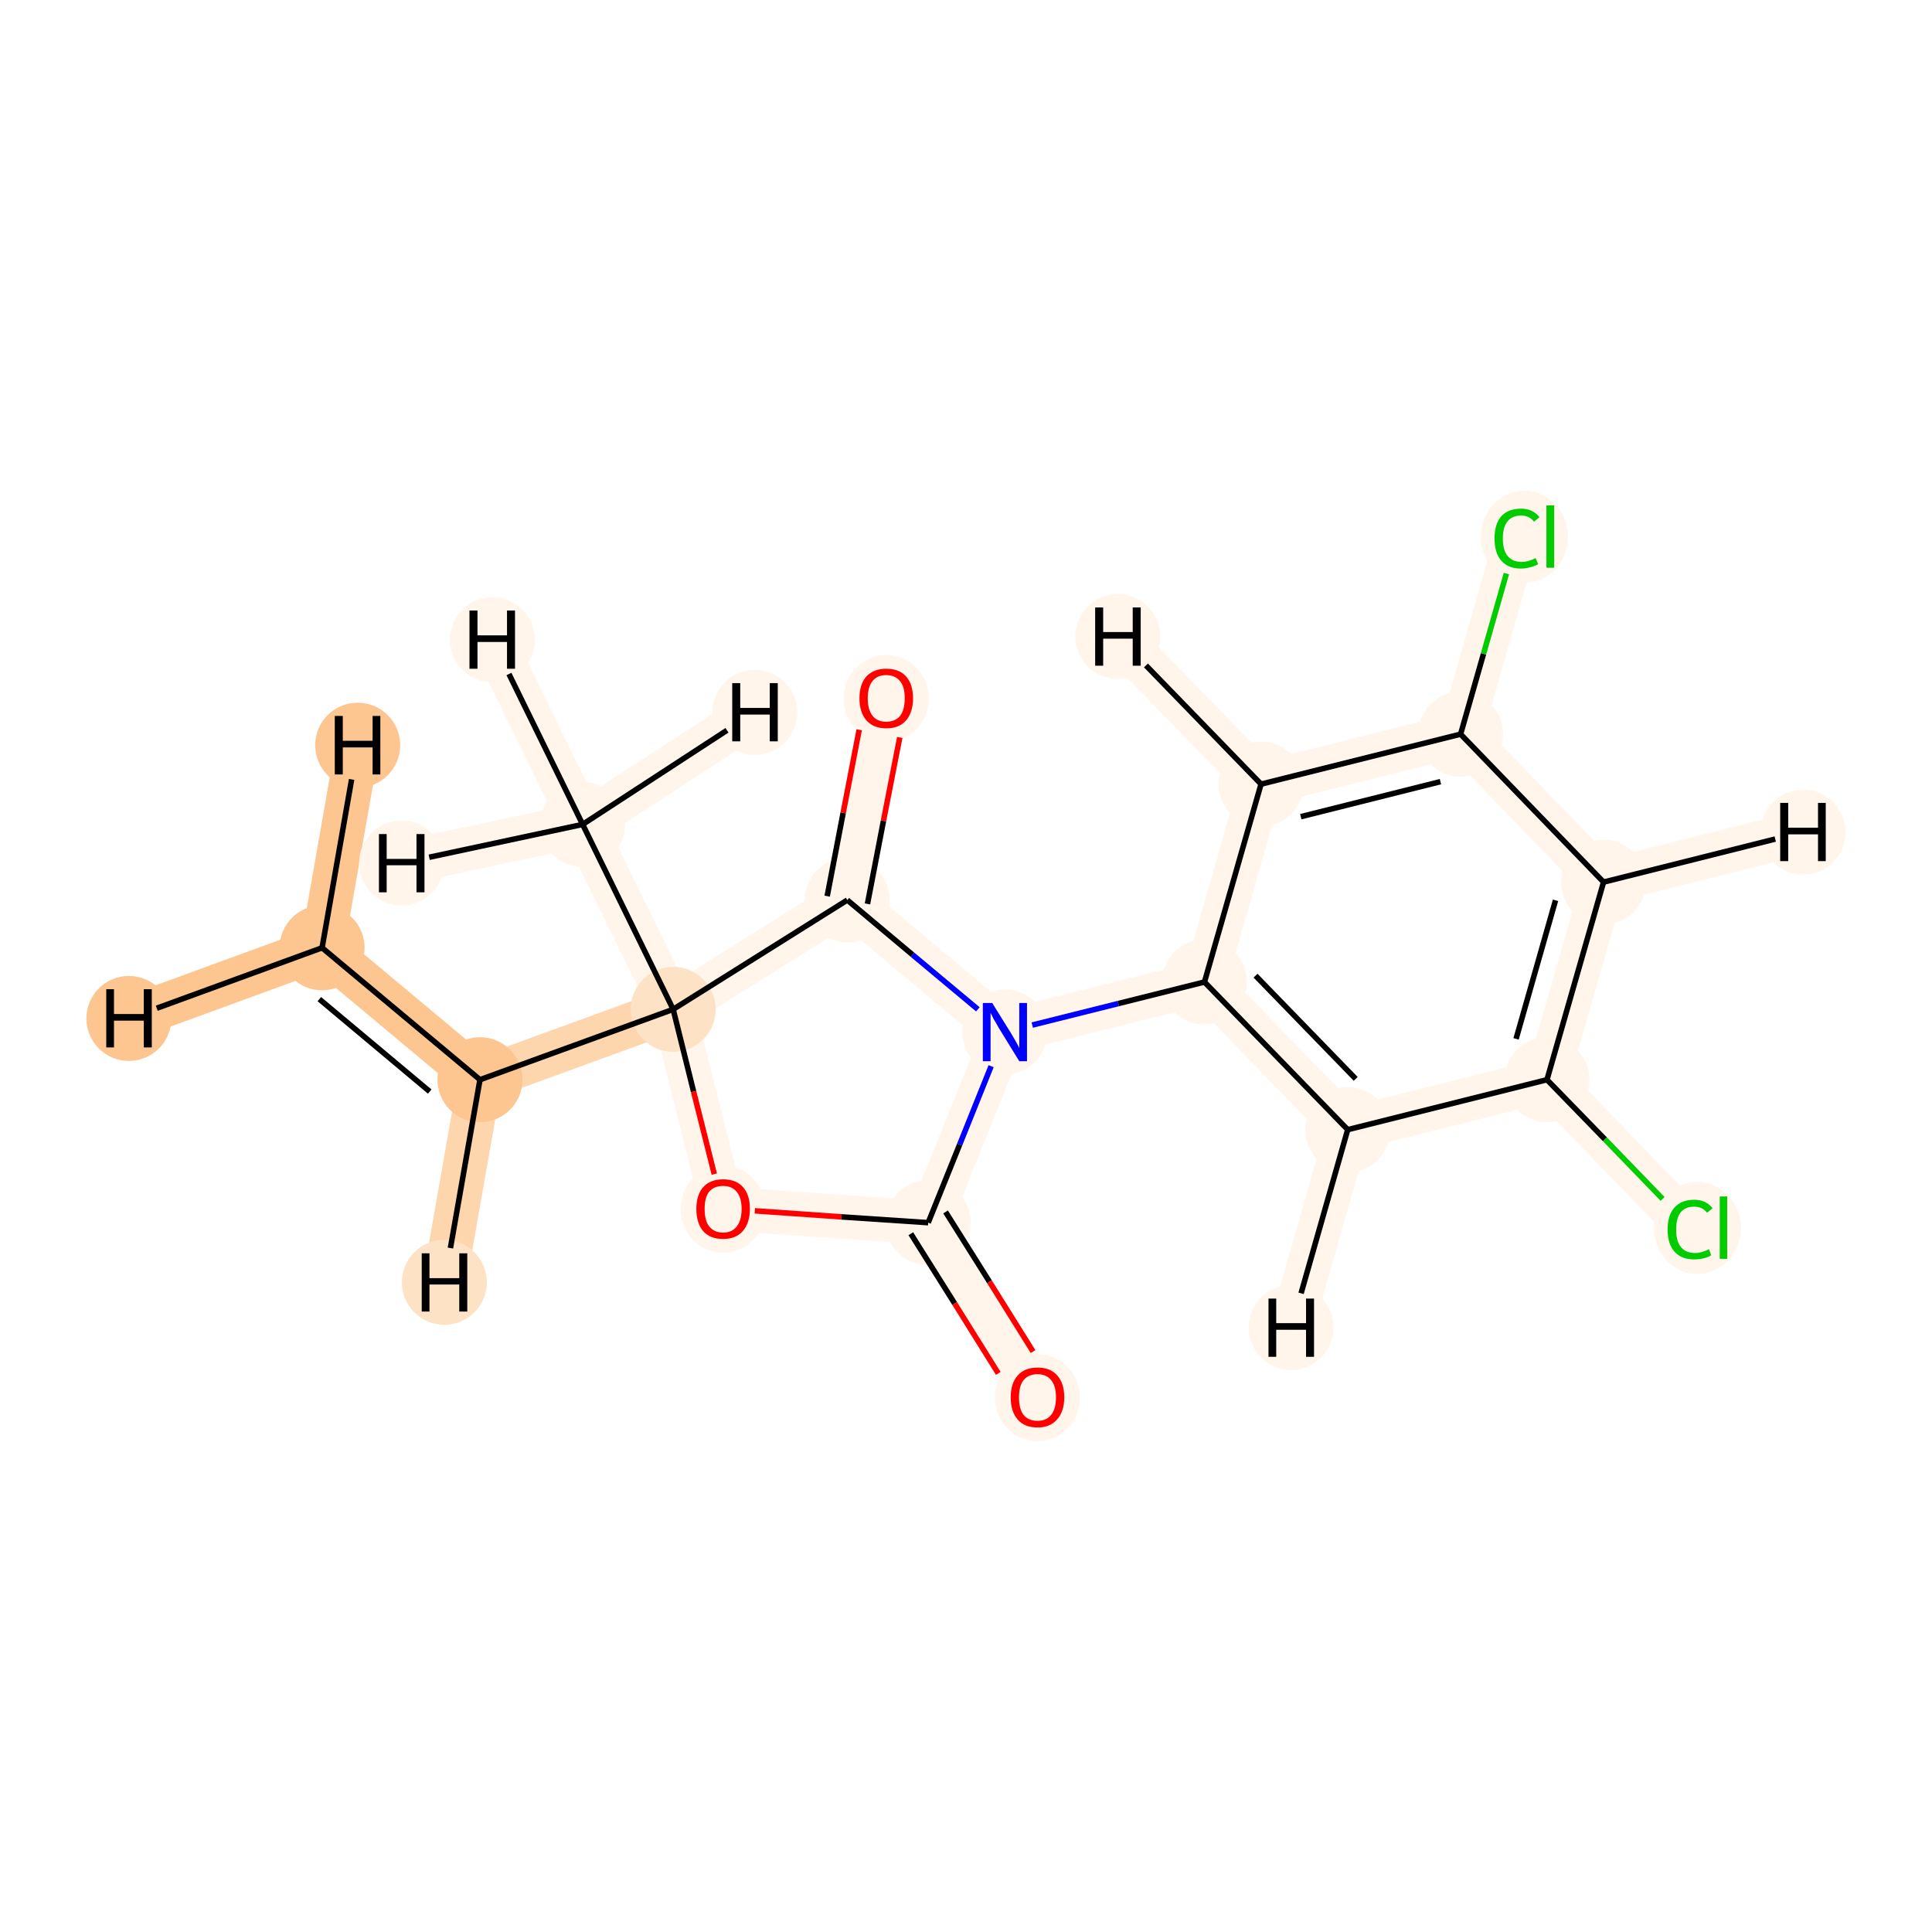 <?xml version='1.0' encoding='iso-8859-1'?>
<svg version='1.1' baseProfile='full'
              xmlns='http://www.w3.org/2000/svg'
                      xmlns:rdkit='http://www.rdkit.org/xml'
                      xmlns:xlink='http://www.w3.org/1999/xlink'
                  xml:space='preserve'
width='700px' height='700px' viewBox='0 0 700 700'>
<!-- END OF HEADER -->
<rect style='opacity:1.0;fill:#FFFFFF;stroke:none' width='700.0' height='700.0' x='0.0' y='0.0'> </rect>
<path d='M 116.7,343.4 L 173.9,391.2' style='fill:none;fill-rule:evenodd;stroke:#FDC590;stroke-width:15.9px;stroke-linecap:butt;stroke-linejoin:miter;stroke-opacity:1' />
<path d='M 116.7,343.4 L 46.7,369.0' style='fill:none;fill-rule:evenodd;stroke:#FDC590;stroke-width:15.9px;stroke-linecap:butt;stroke-linejoin:miter;stroke-opacity:1' />
<path d='M 116.7,343.4 L 129.6,270.0' style='fill:none;fill-rule:evenodd;stroke:#FDC590;stroke-width:15.9px;stroke-linecap:butt;stroke-linejoin:miter;stroke-opacity:1' />
<path d='M 173.9,391.2 L 243.9,365.7' style='fill:none;fill-rule:evenodd;stroke:#FDD6AE;stroke-width:15.9px;stroke-linecap:butt;stroke-linejoin:miter;stroke-opacity:1' />
<path d='M 173.9,391.2 L 161.0,464.6' style='fill:none;fill-rule:evenodd;stroke:#FDD6AE;stroke-width:15.9px;stroke-linecap:butt;stroke-linejoin:miter;stroke-opacity:1' />
<path d='M 243.9,365.7 L 211.1,298.7' style='fill:none;fill-rule:evenodd;stroke:#FFF5EB;stroke-width:15.9px;stroke-linecap:butt;stroke-linejoin:miter;stroke-opacity:1' />
<path d='M 243.9,365.7 L 262.0,437.9' style='fill:none;fill-rule:evenodd;stroke:#FFF5EB;stroke-width:15.9px;stroke-linecap:butt;stroke-linejoin:miter;stroke-opacity:1' />
<path d='M 243.9,365.7 L 307.0,326.1' style='fill:none;fill-rule:evenodd;stroke:#FFF5EB;stroke-width:15.9px;stroke-linecap:butt;stroke-linejoin:miter;stroke-opacity:1' />
<path d='M 211.1,298.7 L 178.4,231.8' style='fill:none;fill-rule:evenodd;stroke:#FFF5EB;stroke-width:15.9px;stroke-linecap:butt;stroke-linejoin:miter;stroke-opacity:1' />
<path d='M 211.1,298.7 L 273.5,258.1' style='fill:none;fill-rule:evenodd;stroke:#FFF5EB;stroke-width:15.9px;stroke-linecap:butt;stroke-linejoin:miter;stroke-opacity:1' />
<path d='M 211.1,298.7 L 145.5,312.7' style='fill:none;fill-rule:evenodd;stroke:#FFF5EB;stroke-width:15.9px;stroke-linecap:butt;stroke-linejoin:miter;stroke-opacity:1' />
<path d='M 262.0,437.9 L 336.3,443.0' style='fill:none;fill-rule:evenodd;stroke:#FFF5EB;stroke-width:15.9px;stroke-linecap:butt;stroke-linejoin:miter;stroke-opacity:1' />
<path d='M 336.3,443.0 L 375.9,506.2' style='fill:none;fill-rule:evenodd;stroke:#FFF5EB;stroke-width:15.9px;stroke-linecap:butt;stroke-linejoin:miter;stroke-opacity:1' />
<path d='M 336.3,443.0 L 364.1,373.9' style='fill:none;fill-rule:evenodd;stroke:#FFF5EB;stroke-width:15.9px;stroke-linecap:butt;stroke-linejoin:miter;stroke-opacity:1' />
<path d='M 364.1,373.9 L 307.0,326.1' style='fill:none;fill-rule:evenodd;stroke:#FFF5EB;stroke-width:15.9px;stroke-linecap:butt;stroke-linejoin:miter;stroke-opacity:1' />
<path d='M 364.1,373.9 L 436.4,355.8' style='fill:none;fill-rule:evenodd;stroke:#FFF5EB;stroke-width:15.9px;stroke-linecap:butt;stroke-linejoin:miter;stroke-opacity:1' />
<path d='M 307.0,326.1 L 321.1,252.9' style='fill:none;fill-rule:evenodd;stroke:#FFF5EB;stroke-width:15.9px;stroke-linecap:butt;stroke-linejoin:miter;stroke-opacity:1' />
<path d='M 436.4,355.8 L 488.3,409.3' style='fill:none;fill-rule:evenodd;stroke:#FFF5EB;stroke-width:15.9px;stroke-linecap:butt;stroke-linejoin:miter;stroke-opacity:1' />
<path d='M 436.4,355.8 L 456.9,284.1' style='fill:none;fill-rule:evenodd;stroke:#FFF5EB;stroke-width:15.9px;stroke-linecap:butt;stroke-linejoin:miter;stroke-opacity:1' />
<path d='M 488.3,409.3 L 560.5,391.2' style='fill:none;fill-rule:evenodd;stroke:#FFF5EB;stroke-width:15.9px;stroke-linecap:butt;stroke-linejoin:miter;stroke-opacity:1' />
<path d='M 488.3,409.3 L 467.8,481.0' style='fill:none;fill-rule:evenodd;stroke:#FFF5EB;stroke-width:15.9px;stroke-linecap:butt;stroke-linejoin:miter;stroke-opacity:1' />
<path d='M 560.5,391.2 L 612.4,444.8' style='fill:none;fill-rule:evenodd;stroke:#FFF5EB;stroke-width:15.9px;stroke-linecap:butt;stroke-linejoin:miter;stroke-opacity:1' />
<path d='M 560.5,391.2 L 581.0,319.6' style='fill:none;fill-rule:evenodd;stroke:#FFF5EB;stroke-width:15.9px;stroke-linecap:butt;stroke-linejoin:miter;stroke-opacity:1' />
<path d='M 581.0,319.6 L 529.2,266.0' style='fill:none;fill-rule:evenodd;stroke:#FFF5EB;stroke-width:15.9px;stroke-linecap:butt;stroke-linejoin:miter;stroke-opacity:1' />
<path d='M 581.0,319.6 L 653.3,301.5' style='fill:none;fill-rule:evenodd;stroke:#FFF5EB;stroke-width:15.9px;stroke-linecap:butt;stroke-linejoin:miter;stroke-opacity:1' />
<path d='M 529.2,266.0 L 456.9,284.1' style='fill:none;fill-rule:evenodd;stroke:#FFF5EB;stroke-width:15.9px;stroke-linecap:butt;stroke-linejoin:miter;stroke-opacity:1' />
<path d='M 529.2,266.0 L 549.6,194.4' style='fill:none;fill-rule:evenodd;stroke:#FFF5EB;stroke-width:15.9px;stroke-linecap:butt;stroke-linejoin:miter;stroke-opacity:1' />
<path d='M 456.9,284.1 L 405.0,230.6' style='fill:none;fill-rule:evenodd;stroke:#FFF5EB;stroke-width:15.9px;stroke-linecap:butt;stroke-linejoin:miter;stroke-opacity:1' />
<ellipse cx='116.7' cy='343.4' rx='14.9' ry='14.9'  style='fill:#FDC590;fill-rule:evenodd;stroke:#FDC590;stroke-width:1.0px;stroke-linecap:butt;stroke-linejoin:miter;stroke-opacity:1' />
<ellipse cx='173.9' cy='391.2' rx='14.9' ry='14.9'  style='fill:#FDC590;fill-rule:evenodd;stroke:#FDC590;stroke-width:1.0px;stroke-linecap:butt;stroke-linejoin:miter;stroke-opacity:1' />
<ellipse cx='243.9' cy='365.7' rx='14.9' ry='14.9'  style='fill:#FDE2C6;fill-rule:evenodd;stroke:#FDE2C6;stroke-width:1.0px;stroke-linecap:butt;stroke-linejoin:miter;stroke-opacity:1' />
<ellipse cx='211.1' cy='298.7' rx='14.9' ry='14.9'  style='fill:#FFF5EB;fill-rule:evenodd;stroke:#FFF5EB;stroke-width:1.0px;stroke-linecap:butt;stroke-linejoin:miter;stroke-opacity:1' />
<ellipse cx='262.0' cy='438.1' rx='14.9' ry='15.3'  style='fill:#FFF5EB;fill-rule:evenodd;stroke:#FFF5EB;stroke-width:1.0px;stroke-linecap:butt;stroke-linejoin:miter;stroke-opacity:1' />
<ellipse cx='336.3' cy='443.0' rx='14.9' ry='14.9'  style='fill:#FFF5EB;fill-rule:evenodd;stroke:#FFF5EB;stroke-width:1.0px;stroke-linecap:butt;stroke-linejoin:miter;stroke-opacity:1' />
<ellipse cx='375.9' cy='506.4' rx='14.9' ry='15.3'  style='fill:#FFF5EB;fill-rule:evenodd;stroke:#FFF5EB;stroke-width:1.0px;stroke-linecap:butt;stroke-linejoin:miter;stroke-opacity:1' />
<ellipse cx='364.1' cy='373.9' rx='14.9' ry='14.9'  style='fill:#FFF5EB;fill-rule:evenodd;stroke:#FFF5EB;stroke-width:1.0px;stroke-linecap:butt;stroke-linejoin:miter;stroke-opacity:1' />
<ellipse cx='307.0' cy='326.1' rx='14.9' ry='14.9'  style='fill:#FFF5EB;fill-rule:evenodd;stroke:#FFF5EB;stroke-width:1.0px;stroke-linecap:butt;stroke-linejoin:miter;stroke-opacity:1' />
<ellipse cx='321.1' cy='253.1' rx='14.9' ry='15.3'  style='fill:#FFF5EB;fill-rule:evenodd;stroke:#FFF5EB;stroke-width:1.0px;stroke-linecap:butt;stroke-linejoin:miter;stroke-opacity:1' />
<ellipse cx='436.4' cy='355.8' rx='14.9' ry='14.9'  style='fill:#FFF5EB;fill-rule:evenodd;stroke:#FFF5EB;stroke-width:1.0px;stroke-linecap:butt;stroke-linejoin:miter;stroke-opacity:1' />
<ellipse cx='488.3' cy='409.3' rx='14.9' ry='14.9'  style='fill:#FFF5EB;fill-rule:evenodd;stroke:#FFF5EB;stroke-width:1.0px;stroke-linecap:butt;stroke-linejoin:miter;stroke-opacity:1' />
<ellipse cx='560.5' cy='391.2' rx='14.9' ry='14.9'  style='fill:#FFF5EB;fill-rule:evenodd;stroke:#FFF5EB;stroke-width:1.0px;stroke-linecap:butt;stroke-linejoin:miter;stroke-opacity:1' />
<ellipse cx='615.0' cy='444.9' rx='15.3' ry='16.2'  style='fill:#FFF5EB;fill-rule:evenodd;stroke:#FFF5EB;stroke-width:1.0px;stroke-linecap:butt;stroke-linejoin:miter;stroke-opacity:1' />
<ellipse cx='581.0' cy='319.6' rx='14.9' ry='14.9'  style='fill:#FFF5EB;fill-rule:evenodd;stroke:#FFF5EB;stroke-width:1.0px;stroke-linecap:butt;stroke-linejoin:miter;stroke-opacity:1' />
<ellipse cx='529.2' cy='266.0' rx='14.9' ry='14.9'  style='fill:#FFF5EB;fill-rule:evenodd;stroke:#FFF5EB;stroke-width:1.0px;stroke-linecap:butt;stroke-linejoin:miter;stroke-opacity:1' />
<ellipse cx='456.9' cy='284.1' rx='14.9' ry='14.9'  style='fill:#FFF5EB;fill-rule:evenodd;stroke:#FFF5EB;stroke-width:1.0px;stroke-linecap:butt;stroke-linejoin:miter;stroke-opacity:1' />
<ellipse cx='552.3' cy='194.5' rx='15.3' ry='16.2'  style='fill:#FFF5EB;fill-rule:evenodd;stroke:#FFF5EB;stroke-width:1.0px;stroke-linecap:butt;stroke-linejoin:miter;stroke-opacity:1' />
<ellipse cx='46.7' cy='369.0' rx='14.9' ry='14.9'  style='fill:#FDC590;fill-rule:evenodd;stroke:#FDC590;stroke-width:1.0px;stroke-linecap:butt;stroke-linejoin:miter;stroke-opacity:1' />
<ellipse cx='129.6' cy='270.0' rx='14.9' ry='14.9'  style='fill:#FDC590;fill-rule:evenodd;stroke:#FDC590;stroke-width:1.0px;stroke-linecap:butt;stroke-linejoin:miter;stroke-opacity:1' />
<ellipse cx='161.0' cy='464.6' rx='14.9' ry='14.9'  style='fill:#FDE2C6;fill-rule:evenodd;stroke:#FDE2C6;stroke-width:1.0px;stroke-linecap:butt;stroke-linejoin:miter;stroke-opacity:1' />
<ellipse cx='178.4' cy='231.8' rx='14.9' ry='14.9'  style='fill:#FFF5EB;fill-rule:evenodd;stroke:#FFF5EB;stroke-width:1.0px;stroke-linecap:butt;stroke-linejoin:miter;stroke-opacity:1' />
<ellipse cx='273.5' cy='258.1' rx='14.9' ry='14.9'  style='fill:#FFF5EB;fill-rule:evenodd;stroke:#FFF5EB;stroke-width:1.0px;stroke-linecap:butt;stroke-linejoin:miter;stroke-opacity:1' />
<ellipse cx='145.5' cy='312.7' rx='14.9' ry='14.9'  style='fill:#FFF5EB;fill-rule:evenodd;stroke:#FFF5EB;stroke-width:1.0px;stroke-linecap:butt;stroke-linejoin:miter;stroke-opacity:1' />
<ellipse cx='467.8' cy='481.0' rx='14.9' ry='14.9'  style='fill:#FFF5EB;fill-rule:evenodd;stroke:#FFF5EB;stroke-width:1.0px;stroke-linecap:butt;stroke-linejoin:miter;stroke-opacity:1' />
<ellipse cx='653.3' cy='301.5' rx='14.9' ry='14.9'  style='fill:#FFF5EB;fill-rule:evenodd;stroke:#FFF5EB;stroke-width:1.0px;stroke-linecap:butt;stroke-linejoin:miter;stroke-opacity:1' />
<ellipse cx='405.0' cy='230.6' rx='14.9' ry='14.9'  style='fill:#FFF5EB;fill-rule:evenodd;stroke:#FFF5EB;stroke-width:1.0px;stroke-linecap:butt;stroke-linejoin:miter;stroke-opacity:1' />
<path class='bond-0 atom-0 atom-1' d='M 116.7,343.4 L 173.9,391.2' style='fill:none;fill-rule:evenodd;stroke:#000000;stroke-width:2.0px;stroke-linecap:butt;stroke-linejoin:miter;stroke-opacity:1' />
<path class='bond-0 atom-0 atom-1' d='M 115.7,362.0 L 155.7,395.5' style='fill:none;fill-rule:evenodd;stroke:#000000;stroke-width:2.0px;stroke-linecap:butt;stroke-linejoin:miter;stroke-opacity:1' />
<path class='bond-19 atom-0 atom-18' d='M 116.7,343.4 L 56.8,365.3' style='fill:none;fill-rule:evenodd;stroke:#000000;stroke-width:2.0px;stroke-linecap:butt;stroke-linejoin:miter;stroke-opacity:1' />
<path class='bond-20 atom-0 atom-19' d='M 116.7,343.4 L 127.4,282.4' style='fill:none;fill-rule:evenodd;stroke:#000000;stroke-width:2.0px;stroke-linecap:butt;stroke-linejoin:miter;stroke-opacity:1' />
<path class='bond-1 atom-1 atom-2' d='M 173.9,391.2 L 243.9,365.7' style='fill:none;fill-rule:evenodd;stroke:#000000;stroke-width:2.0px;stroke-linecap:butt;stroke-linejoin:miter;stroke-opacity:1' />
<path class='bond-21 atom-1 atom-20' d='M 173.9,391.2 L 163.2,452.2' style='fill:none;fill-rule:evenodd;stroke:#000000;stroke-width:2.0px;stroke-linecap:butt;stroke-linejoin:miter;stroke-opacity:1' />
<path class='bond-2 atom-2 atom-3' d='M 243.9,365.7 L 211.1,298.7' style='fill:none;fill-rule:evenodd;stroke:#000000;stroke-width:2.0px;stroke-linecap:butt;stroke-linejoin:miter;stroke-opacity:1' />
<path class='bond-3 atom-2 atom-4' d='M 243.9,365.7 L 251.3,395.5' style='fill:none;fill-rule:evenodd;stroke:#000000;stroke-width:2.0px;stroke-linecap:butt;stroke-linejoin:miter;stroke-opacity:1' />
<path class='bond-3 atom-2 atom-4' d='M 251.3,395.5 L 258.8,425.4' style='fill:none;fill-rule:evenodd;stroke:#FF0000;stroke-width:2.0px;stroke-linecap:butt;stroke-linejoin:miter;stroke-opacity:1' />
<path class='bond-17 atom-8 atom-2' d='M 307.0,326.1 L 243.9,365.7' style='fill:none;fill-rule:evenodd;stroke:#000000;stroke-width:2.0px;stroke-linecap:butt;stroke-linejoin:miter;stroke-opacity:1' />
<path class='bond-22 atom-3 atom-21' d='M 211.1,298.7 L 184.4,244.2' style='fill:none;fill-rule:evenodd;stroke:#000000;stroke-width:2.0px;stroke-linecap:butt;stroke-linejoin:miter;stroke-opacity:1' />
<path class='bond-23 atom-3 atom-22' d='M 211.1,298.7 L 263.4,264.6' style='fill:none;fill-rule:evenodd;stroke:#000000;stroke-width:2.0px;stroke-linecap:butt;stroke-linejoin:miter;stroke-opacity:1' />
<path class='bond-24 atom-3 atom-23' d='M 211.1,298.7 L 155.5,310.6' style='fill:none;fill-rule:evenodd;stroke:#000000;stroke-width:2.0px;stroke-linecap:butt;stroke-linejoin:miter;stroke-opacity:1' />
<path class='bond-4 atom-4 atom-5' d='M 273.5,438.7 L 304.9,440.9' style='fill:none;fill-rule:evenodd;stroke:#FF0000;stroke-width:2.0px;stroke-linecap:butt;stroke-linejoin:miter;stroke-opacity:1' />
<path class='bond-4 atom-4 atom-5' d='M 304.9,440.9 L 336.3,443.0' style='fill:none;fill-rule:evenodd;stroke:#000000;stroke-width:2.0px;stroke-linecap:butt;stroke-linejoin:miter;stroke-opacity:1' />
<path class='bond-5 atom-5 atom-6' d='M 330.0,447.0 L 345.9,472.3' style='fill:none;fill-rule:evenodd;stroke:#000000;stroke-width:2.0px;stroke-linecap:butt;stroke-linejoin:miter;stroke-opacity:1' />
<path class='bond-5 atom-5 atom-6' d='M 345.9,472.3 L 361.7,497.6' style='fill:none;fill-rule:evenodd;stroke:#FF0000;stroke-width:2.0px;stroke-linecap:butt;stroke-linejoin:miter;stroke-opacity:1' />
<path class='bond-5 atom-5 atom-6' d='M 342.6,439.1 L 358.5,464.4' style='fill:none;fill-rule:evenodd;stroke:#000000;stroke-width:2.0px;stroke-linecap:butt;stroke-linejoin:miter;stroke-opacity:1' />
<path class='bond-5 atom-5 atom-6' d='M 358.5,464.4 L 374.3,489.7' style='fill:none;fill-rule:evenodd;stroke:#FF0000;stroke-width:2.0px;stroke-linecap:butt;stroke-linejoin:miter;stroke-opacity:1' />
<path class='bond-6 atom-5 atom-7' d='M 336.3,443.0 L 347.7,414.7' style='fill:none;fill-rule:evenodd;stroke:#000000;stroke-width:2.0px;stroke-linecap:butt;stroke-linejoin:miter;stroke-opacity:1' />
<path class='bond-6 atom-5 atom-7' d='M 347.7,414.7 L 359.1,386.3' style='fill:none;fill-rule:evenodd;stroke:#0000FF;stroke-width:2.0px;stroke-linecap:butt;stroke-linejoin:miter;stroke-opacity:1' />
<path class='bond-7 atom-7 atom-8' d='M 354.3,365.7 L 330.6,345.9' style='fill:none;fill-rule:evenodd;stroke:#0000FF;stroke-width:2.0px;stroke-linecap:butt;stroke-linejoin:miter;stroke-opacity:1' />
<path class='bond-7 atom-7 atom-8' d='M 330.6,345.9 L 307.0,326.1' style='fill:none;fill-rule:evenodd;stroke:#000000;stroke-width:2.0px;stroke-linecap:butt;stroke-linejoin:miter;stroke-opacity:1' />
<path class='bond-9 atom-7 atom-10' d='M 374.0,371.4 L 405.2,363.6' style='fill:none;fill-rule:evenodd;stroke:#0000FF;stroke-width:2.0px;stroke-linecap:butt;stroke-linejoin:miter;stroke-opacity:1' />
<path class='bond-9 atom-7 atom-10' d='M 405.2,363.6 L 436.4,355.8' style='fill:none;fill-rule:evenodd;stroke:#000000;stroke-width:2.0px;stroke-linecap:butt;stroke-linejoin:miter;stroke-opacity:1' />
<path class='bond-8 atom-8 atom-9' d='M 314.3,327.5 L 320.1,297.4' style='fill:none;fill-rule:evenodd;stroke:#000000;stroke-width:2.0px;stroke-linecap:butt;stroke-linejoin:miter;stroke-opacity:1' />
<path class='bond-8 atom-8 atom-9' d='M 320.1,297.4 L 326.0,267.2' style='fill:none;fill-rule:evenodd;stroke:#FF0000;stroke-width:2.0px;stroke-linecap:butt;stroke-linejoin:miter;stroke-opacity:1' />
<path class='bond-8 atom-8 atom-9' d='M 299.7,324.7 L 305.5,294.5' style='fill:none;fill-rule:evenodd;stroke:#000000;stroke-width:2.0px;stroke-linecap:butt;stroke-linejoin:miter;stroke-opacity:1' />
<path class='bond-8 atom-8 atom-9' d='M 305.5,294.5 L 311.3,264.4' style='fill:none;fill-rule:evenodd;stroke:#FF0000;stroke-width:2.0px;stroke-linecap:butt;stroke-linejoin:miter;stroke-opacity:1' />
<path class='bond-10 atom-10 atom-11' d='M 436.4,355.8 L 488.3,409.3' style='fill:none;fill-rule:evenodd;stroke:#000000;stroke-width:2.0px;stroke-linecap:butt;stroke-linejoin:miter;stroke-opacity:1' />
<path class='bond-10 atom-10 atom-11' d='M 454.9,353.5 L 491.2,390.9' style='fill:none;fill-rule:evenodd;stroke:#000000;stroke-width:2.0px;stroke-linecap:butt;stroke-linejoin:miter;stroke-opacity:1' />
<path class='bond-18 atom-16 atom-10' d='M 456.9,284.1 L 436.4,355.8' style='fill:none;fill-rule:evenodd;stroke:#000000;stroke-width:2.0px;stroke-linecap:butt;stroke-linejoin:miter;stroke-opacity:1' />
<path class='bond-11 atom-11 atom-12' d='M 488.3,409.3 L 560.5,391.2' style='fill:none;fill-rule:evenodd;stroke:#000000;stroke-width:2.0px;stroke-linecap:butt;stroke-linejoin:miter;stroke-opacity:1' />
<path class='bond-25 atom-11 atom-24' d='M 488.3,409.3 L 471.4,468.6' style='fill:none;fill-rule:evenodd;stroke:#000000;stroke-width:2.0px;stroke-linecap:butt;stroke-linejoin:miter;stroke-opacity:1' />
<path class='bond-12 atom-12 atom-13' d='M 560.5,391.2 L 581.5,412.8' style='fill:none;fill-rule:evenodd;stroke:#000000;stroke-width:2.0px;stroke-linecap:butt;stroke-linejoin:miter;stroke-opacity:1' />
<path class='bond-12 atom-12 atom-13' d='M 581.5,412.8 L 602.4,434.4' style='fill:none;fill-rule:evenodd;stroke:#00CC00;stroke-width:2.0px;stroke-linecap:butt;stroke-linejoin:miter;stroke-opacity:1' />
<path class='bond-13 atom-12 atom-14' d='M 560.5,391.2 L 581.0,319.6' style='fill:none;fill-rule:evenodd;stroke:#000000;stroke-width:2.0px;stroke-linecap:butt;stroke-linejoin:miter;stroke-opacity:1' />
<path class='bond-13 atom-12 atom-14' d='M 549.3,376.4 L 563.6,326.2' style='fill:none;fill-rule:evenodd;stroke:#000000;stroke-width:2.0px;stroke-linecap:butt;stroke-linejoin:miter;stroke-opacity:1' />
<path class='bond-14 atom-14 atom-15' d='M 581.0,319.6 L 529.2,266.0' style='fill:none;fill-rule:evenodd;stroke:#000000;stroke-width:2.0px;stroke-linecap:butt;stroke-linejoin:miter;stroke-opacity:1' />
<path class='bond-26 atom-14 atom-25' d='M 581.0,319.6 L 643.2,304.0' style='fill:none;fill-rule:evenodd;stroke:#000000;stroke-width:2.0px;stroke-linecap:butt;stroke-linejoin:miter;stroke-opacity:1' />
<path class='bond-15 atom-15 atom-16' d='M 529.2,266.0 L 456.9,284.1' style='fill:none;fill-rule:evenodd;stroke:#000000;stroke-width:2.0px;stroke-linecap:butt;stroke-linejoin:miter;stroke-opacity:1' />
<path class='bond-15 atom-15 atom-16' d='M 521.9,283.2 L 471.3,295.9' style='fill:none;fill-rule:evenodd;stroke:#000000;stroke-width:2.0px;stroke-linecap:butt;stroke-linejoin:miter;stroke-opacity:1' />
<path class='bond-16 atom-15 atom-17' d='M 529.2,266.0 L 537.5,236.9' style='fill:none;fill-rule:evenodd;stroke:#000000;stroke-width:2.0px;stroke-linecap:butt;stroke-linejoin:miter;stroke-opacity:1' />
<path class='bond-16 atom-15 atom-17' d='M 537.5,236.9 L 545.8,207.8' style='fill:none;fill-rule:evenodd;stroke:#00CC00;stroke-width:2.0px;stroke-linecap:butt;stroke-linejoin:miter;stroke-opacity:1' />
<path class='bond-27 atom-16 atom-26' d='M 456.9,284.1 L 415.2,241.1' style='fill:none;fill-rule:evenodd;stroke:#000000;stroke-width:2.0px;stroke-linecap:butt;stroke-linejoin:miter;stroke-opacity:1' />
<path  class='atom-4' d='M 252.3 438.0
Q 252.3 432.9, 254.8 430.1
Q 257.3 427.3, 262.0 427.3
Q 266.7 427.3, 269.2 430.1
Q 271.7 432.9, 271.7 438.0
Q 271.7 443.1, 269.1 446.1
Q 266.6 448.9, 262.0 448.9
Q 257.3 448.9, 254.8 446.1
Q 252.3 443.2, 252.3 438.0
M 262.0 446.6
Q 265.2 446.6, 266.9 444.4
Q 268.7 442.2, 268.7 438.0
Q 268.7 433.9, 266.9 431.8
Q 265.2 429.7, 262.0 429.7
Q 258.8 429.7, 257.0 431.7
Q 255.3 433.8, 255.3 438.0
Q 255.3 442.3, 257.0 444.4
Q 258.8 446.6, 262.0 446.6
' fill='#FF0000'/>
<path  class='atom-6' d='M 366.2 506.3
Q 366.2 501.2, 368.7 498.4
Q 371.2 495.5, 375.9 495.5
Q 380.6 495.5, 383.1 498.4
Q 385.6 501.2, 385.6 506.3
Q 385.6 511.4, 383.0 514.3
Q 380.5 517.2, 375.9 517.2
Q 371.2 517.2, 368.7 514.3
Q 366.2 511.4, 366.2 506.3
M 375.9 514.8
Q 379.1 514.8, 380.8 512.7
Q 382.6 510.5, 382.6 506.3
Q 382.6 502.1, 380.8 500.0
Q 379.1 497.9, 375.9 497.9
Q 372.7 497.9, 370.9 500.0
Q 369.2 502.1, 369.2 506.3
Q 369.2 510.5, 370.9 512.7
Q 372.7 514.8, 375.9 514.8
' fill='#FF0000'/>
<path  class='atom-7' d='M 359.5 363.4
L 366.4 374.5
Q 367.1 375.7, 368.2 377.6
Q 369.3 379.6, 369.3 379.8
L 369.3 363.4
L 372.1 363.4
L 372.1 384.5
L 369.3 384.5
L 361.8 372.3
Q 361.0 370.8, 360.0 369.2
Q 359.2 367.5, 358.9 367.0
L 358.9 384.5
L 356.1 384.5
L 356.1 363.4
L 359.5 363.4
' fill='#0000FF'/>
<path  class='atom-9' d='M 311.4 253.0
Q 311.4 247.9, 313.9 245.1
Q 316.5 242.3, 321.1 242.3
Q 325.8 242.3, 328.3 245.1
Q 330.8 247.9, 330.8 253.0
Q 330.8 258.1, 328.3 261.0
Q 325.8 263.9, 321.1 263.9
Q 316.5 263.9, 313.9 261.0
Q 311.4 258.1, 311.4 253.0
M 321.1 261.5
Q 324.3 261.5, 326.1 259.4
Q 327.8 257.2, 327.8 253.0
Q 327.8 248.8, 326.1 246.8
Q 324.3 244.6, 321.1 244.6
Q 317.9 244.6, 316.2 246.7
Q 314.4 248.8, 314.4 253.0
Q 314.4 257.2, 316.2 259.4
Q 317.9 261.5, 321.1 261.5
' fill='#FF0000'/>
<path  class='atom-13' d='M 604.2 445.5
Q 604.2 440.3, 606.7 437.5
Q 609.2 434.7, 613.8 434.7
Q 618.2 434.7, 620.5 437.8
L 618.5 439.4
Q 616.8 437.2, 613.8 437.2
Q 610.6 437.2, 608.9 439.3
Q 607.3 441.4, 607.3 445.5
Q 607.3 449.7, 609.0 451.8
Q 610.8 454.0, 614.2 454.0
Q 616.5 454.0, 619.2 452.6
L 620.0 454.8
Q 618.9 455.5, 617.3 455.9
Q 615.6 456.3, 613.7 456.3
Q 609.2 456.3, 606.7 453.5
Q 604.2 450.7, 604.2 445.5
' fill='#00CC00'/>
<path  class='atom-13' d='M 623.1 433.5
L 625.8 433.5
L 625.8 456.1
L 623.1 456.1
L 623.1 433.5
' fill='#00CC00'/>
<path  class='atom-17' d='M 541.5 195.1
Q 541.5 189.9, 543.9 187.1
Q 546.4 184.3, 551.1 184.3
Q 555.4 184.3, 557.8 187.4
L 555.8 189.0
Q 554.1 186.8, 551.1 186.8
Q 547.9 186.8, 546.2 188.9
Q 544.5 191.0, 544.5 195.1
Q 544.5 199.3, 546.2 201.4
Q 548.0 203.6, 551.4 203.6
Q 553.7 203.6, 556.4 202.2
L 557.3 204.4
Q 556.2 205.1, 554.5 205.5
Q 552.8 206.0, 551.0 206.0
Q 546.4 206.0, 543.9 203.1
Q 541.5 200.3, 541.5 195.1
' fill='#00CC00'/>
<path  class='atom-17' d='M 560.3 183.1
L 563.1 183.1
L 563.1 205.7
L 560.3 205.7
L 560.3 183.1
' fill='#00CC00'/>
<path  class='atom-18' d='M 38.5 358.4
L 41.3 358.4
L 41.3 367.4
L 52.1 367.4
L 52.1 358.4
L 55.0 358.4
L 55.0 379.5
L 52.1 379.5
L 52.1 369.8
L 41.3 369.8
L 41.3 379.5
L 38.5 379.5
L 38.5 358.4
' fill='#000000'/>
<path  class='atom-19' d='M 121.3 259.4
L 124.2 259.4
L 124.2 268.4
L 135.0 268.4
L 135.0 259.4
L 137.8 259.4
L 137.8 280.6
L 135.0 280.6
L 135.0 270.8
L 124.2 270.8
L 124.2 280.6
L 121.3 280.6
L 121.3 259.4
' fill='#000000'/>
<path  class='atom-20' d='M 152.8 454.1
L 155.6 454.1
L 155.6 463.1
L 166.4 463.1
L 166.4 454.1
L 169.3 454.1
L 169.3 475.2
L 166.4 475.2
L 166.4 465.4
L 155.6 465.4
L 155.6 475.2
L 152.8 475.2
L 152.8 454.1
' fill='#000000'/>
<path  class='atom-21' d='M 170.1 221.2
L 173.0 221.2
L 173.0 230.2
L 183.7 230.2
L 183.7 221.2
L 186.6 221.2
L 186.6 242.3
L 183.7 242.3
L 183.7 232.6
L 173.0 232.6
L 173.0 242.3
L 170.1 242.3
L 170.1 221.2
' fill='#000000'/>
<path  class='atom-22' d='M 265.3 247.5
L 268.2 247.5
L 268.2 256.5
L 278.9 256.5
L 278.9 247.5
L 281.8 247.5
L 281.8 268.6
L 278.9 268.6
L 278.9 258.9
L 268.2 258.9
L 268.2 268.6
L 265.3 268.6
L 265.3 247.5
' fill='#000000'/>
<path  class='atom-23' d='M 137.3 302.2
L 140.1 302.2
L 140.1 311.2
L 150.9 311.2
L 150.9 302.2
L 153.8 302.2
L 153.8 323.3
L 150.9 323.3
L 150.9 313.5
L 140.1 313.5
L 140.1 323.3
L 137.3 323.3
L 137.3 302.2
' fill='#000000'/>
<path  class='atom-24' d='M 459.6 470.5
L 462.4 470.5
L 462.4 479.4
L 473.2 479.4
L 473.2 470.5
L 476.1 470.5
L 476.1 491.6
L 473.2 491.6
L 473.2 481.8
L 462.4 481.8
L 462.4 491.6
L 459.6 491.6
L 459.6 470.5
' fill='#000000'/>
<path  class='atom-25' d='M 645.0 290.9
L 647.9 290.9
L 647.9 299.9
L 658.7 299.9
L 658.7 290.9
L 661.5 290.9
L 661.5 312.0
L 658.7 312.0
L 658.7 302.3
L 647.9 302.3
L 647.9 312.0
L 645.0 312.0
L 645.0 290.9
' fill='#000000'/>
<path  class='atom-26' d='M 396.8 220.1
L 399.7 220.1
L 399.7 229.0
L 410.4 229.0
L 410.4 220.1
L 413.3 220.1
L 413.3 241.2
L 410.4 241.2
L 410.4 231.4
L 399.7 231.4
L 399.7 241.2
L 396.8 241.2
L 396.8 220.1
' fill='#000000'/>
</svg>
